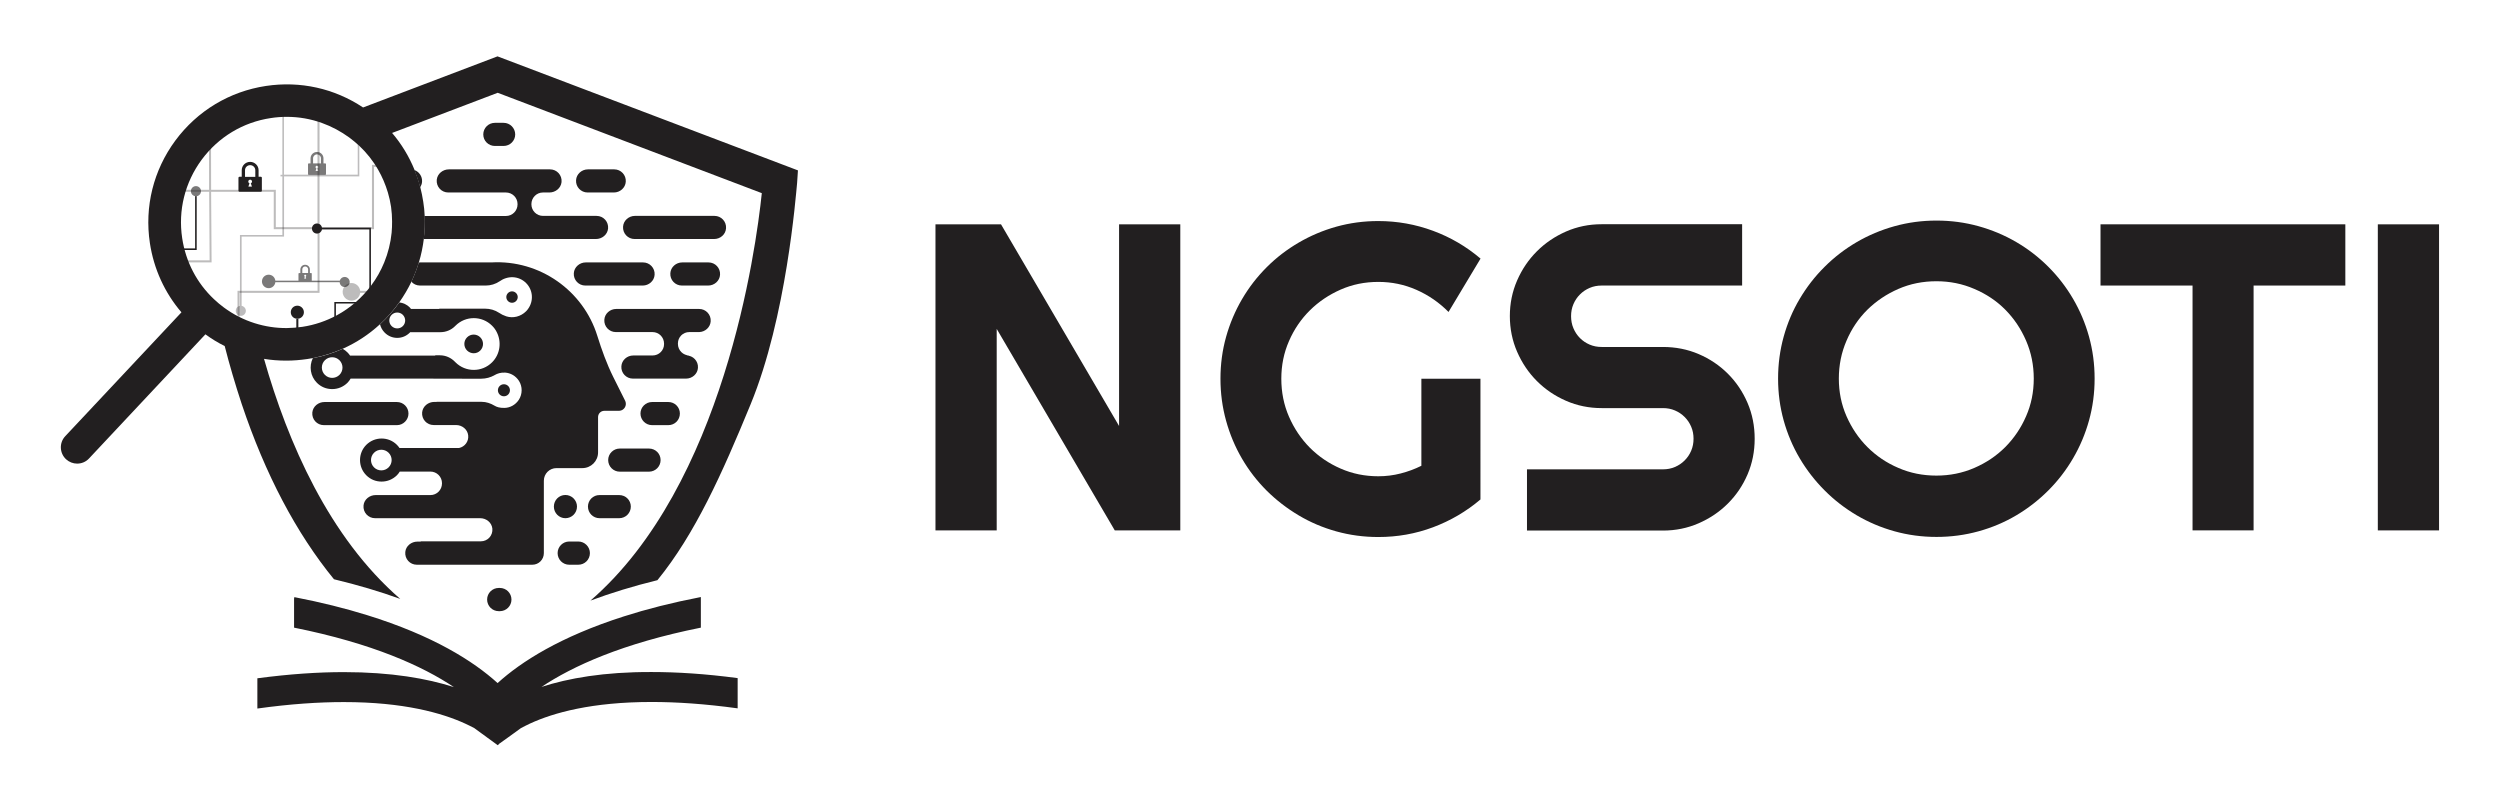 <?xml version="1.0" encoding="utf-8"?>
<!-- Generator: Adobe Illustrator 28.1.0, SVG Export Plug-In . SVG Version: 6.00 Build 0)  -->
<svg version="1.1" xmlns="http://www.w3.org/2000/svg" xmlns:xlink="http://www.w3.org/1999/xlink" x="0px" y="0px"
	 viewBox="0 0 2670.3 856" style="enable-background:new 0 0 2670.3 856;" xml:space="preserve">
<style type="text/css">
	.st0{display:none;}
	.st1{display:inline;}
	.st2{fill:none;stroke:#000000;stroke-width:0.916;stroke-miterlimit:10;}
	.st3{fill:#221F20;}
	.st4{opacity:0.6;}
	.st5{opacity:0.3;}
	.st6{opacity:0.3;fill:#221F20;}
	.st7{fill:#FFFFFF;}
	.st8{opacity:0.3;fill:#FFFFFF;}
	.st9{fill:url(#SVGID_1_);}
	.st10{fill:none;}
	.st11{fill:url(#SVGID_00000058585679699745841810000011231166472474257333_);}
	.st12{fill:url(#SVGID_00000070804323473852960330000018408371202932029605_);}
	.st13{fill:url(#SVGID_00000096058345321163152370000014308454446460620989_);}
	.st14{fill:url(#SVGID_00000176022444483545295400000013711452250517523897_);}
	.st15{fill:url(#SVGID_00000069400318342870662930000012003361260851983247_);}
	.st16{fill:url(#SVGID_00000175314154238368778180000016569462911190232995_);}
	.st17{fill:url(#SVGID_00000056389399639964246650000001904718689717716149_);}
	.st18{fill:url(#SVGID_00000101069370758559451660000009047156175316116665_);}
	.st19{fill:url(#SVGID_00000080182926787776103100000000415276181867330209_);}
	.st20{fill:url(#SVGID_00000087372952580587329340000007368999594915488160_);}
	.st21{fill:url(#SVGID_00000017501461519448370580000011393127181654457519_);}
	.st22{fill:url(#SVGID_00000011015870073193151590000009878155960262111136_);}
	.st23{fill:url(#SVGID_00000093856117000896212150000010281640261881135548_);}
	.st24{fill:url(#SVGID_00000031198892342095951650000011522171340993617566_);}
	.st25{fill:url(#SVGID_00000157276025618597772720000005955399942219992217_);}
	.st26{fill:url(#SVGID_00000165925205240323444550000018373254303196271029_);}
	.st27{fill:url(#SVGID_00000164493644783334247640000015878923331189612419_);}
	.st28{fill:url(#SVGID_00000137819195179204936780000002731408478173089188_);}
	.st29{fill:url(#SVGID_00000103959574342634447980000011149593811646295990_);}
	.st30{fill:url(#SVGID_00000145031104392238124170000006217148555338008472_);}
	.st31{fill:url(#SVGID_00000067212354954127243510000006988830653587725982_);}
	.st32{fill:url(#SVGID_00000150089641880876222980000004010398892686190519_);}
	.st33{fill:url(#SVGID_00000131344251776956026030000018259075123251525524_);}
	.st34{fill:url(#SVGID_00000057853647002934745790000002612243357544371625_);}
	.st35{fill:url(#SVGID_00000082336834188298349900000010364769070140580492_);}
	.st36{fill:url(#SVGID_00000139284564273151834230000015967899614538288314_);}
	.st37{fill:url(#SVGID_00000120543549431932670980000004537579415858418065_);}
	.st38{fill:url(#SVGID_00000000901988525847488740000007173325247375492508_);}
	.st39{fill:url(#SVGID_00000095308344956930904690000011533580368372478622_);}
	.st40{fill:url(#SVGID_00000129926261875104607180000000380292044762055328_);}
	.st41{fill:url(#SVGID_00000023999792031935476620000015731263268838297254_);}
	.st42{fill:url(#SVGID_00000008844511753495060790000003701696881312857521_);}
	.st43{fill:url(#SVGID_00000010306954903823447100000000005127901175603617_);}
	.st44{fill:url(#SVGID_00000039841926901933940920000007371904170380082599_);}
	.st45{fill:url(#SVGID_00000142164922575352524970000018407801394396394676_);}
	.st46{fill:url(#SVGID_00000109739407522382538520000001962653220387733405_);}
	.st47{fill:url(#SVGID_00000142870859830408239390000013419049051855373744_);}
	.st48{fill:url(#SVGID_00000078020713571412686220000007714087787521916323_);}
	.st49{fill:url(#SVGID_00000181052672317882122070000014558171745386890148_);}
	.st50{fill:#172B43;}
	.st51{fill:url(#SVGID_00000104664831797782692580000018378377194038925994_);}
	.st52{fill:url(#SVGID_00000145759056244363773670000008264801167887850386_);}
	.st53{fill:url(#SVGID_00000042723648591317982430000003603859819553775798_);}
	.st54{fill:url(#SVGID_00000172412974692094698280000005865499832160735929_);}
	.st55{fill:url(#SVGID_00000057140879404931537860000002144837606624687529_);}
	.st56{fill:url(#SVGID_00000121984986560252676690000014384828211199233454_);}
	.st57{fill:url(#SVGID_00000146460551774348456780000010445336706665810575_);}
	.st58{fill:url(#SVGID_00000176042141959487443350000010517895030676891531_);}
	.st59{fill:url(#SVGID_00000146497031855997126280000010173842493994283945_);}
	.st60{fill:url(#SVGID_00000146458038096632317880000011882215394198674325_);}
	.st61{fill:url(#SVGID_00000183209084335013262150000006129521194746122935_);}
	.st62{fill:url(#SVGID_00000164505944683456791140000014151434581161474750_);}
	.st63{fill:url(#SVGID_00000057133949040386172060000012071821159202097542_);}
	.st64{fill:url(#SVGID_00000005951968032141264770000012731510356789322887_);}
	.st65{fill:url(#SVGID_00000031906110481750883410000016859660277117267087_);}
	.st66{fill:url(#SVGID_00000053545610633272718160000010033469294439249309_);}
	.st67{fill:url(#SVGID_00000085966168056237042090000008605418635702260633_);}
	.st68{fill:url(#SVGID_00000182507256005775747020000010381380705337935033_);}
	.st69{fill:url(#SVGID_00000132062881948386493410000008183870901491252152_);}
	.st70{fill:url(#SVGID_00000175317319311732531190000015780080293923682476_);}
	.st71{fill:url(#SVGID_00000166675558811930264910000004523024675571199163_);}
	.st72{fill:url(#SVGID_00000046308366452636735400000006074352212129028505_);}
	.st73{fill:url(#SVGID_00000044871298375414650560000011957753717682623917_);}
	.st74{fill:url(#SVGID_00000063602960683211389690000011831546974939168417_);}
	.st75{fill:url(#SVGID_00000049184387784655395830000005268635912499589043_);}
	.st76{fill:url(#SVGID_00000106139046436875715380000014636882585064183205_);}
	.st77{fill:url(#SVGID_00000102502360857496187550000001067217291256447394_);}
	.st78{fill:url(#SVGID_00000121966645931430572150000015191240373880316342_);}
	.st79{fill:url(#SVGID_00000183216052363447542310000002237740996011498115_);}
	.st80{fill:url(#SVGID_00000005244561662819814010000004957594962670666112_);}
	.st81{fill:url(#SVGID_00000093882516363268302190000003779493821566208139_);}
	.st82{fill:url(#SVGID_00000102543046798318871520000014141262049413360540_);}
	.st83{fill:url(#SVGID_00000101100860021363013730000015375816648603416227_);}
	.st84{fill:url(#SVGID_00000043454058788715700470000016687080792709502093_);}
	.st85{fill:url(#SVGID_00000093884398549965203590000004666783195239883701_);}
	.st86{fill:url(#SVGID_00000175293241011647995830000001940383689390306439_);}
	.st87{fill:url(#SVGID_00000139286274070175700240000004402235419537002131_);}
	.st88{fill:url(#SVGID_00000091713487475383487630000017775399353862180480_);}
	.st89{fill:url(#SVGID_00000049217713970979749390000012699928267733253524_);}
	.st90{fill:url(#SVGID_00000086672252396135045390000013773627432059042706_);}
	.st91{fill:url(#SVGID_00000044862907634004945140000015801601496805539974_);}
	.st92{fill:url(#SVGID_00000036230441493060984780000007820679259568238775_);}
	.st93{fill:url(#SVGID_00000011001917116721080740000015932273550391620234_);}
	.st94{fill:url(#SVGID_00000020372419557850068460000012728032335372407989_);}
	.st95{fill:url(#SVGID_00000155831164626475220560000018098819336719793045_);}
	.st96{fill:url(#SVGID_00000081633033256274424270000018066345134653503410_);}
	.st97{fill:url(#SVGID_00000156581787458728362720000007564556140590952576_);}
	.st98{fill:url(#SVGID_00000057848251111612549630000000705176844385815479_);}
	.st99{fill:url(#SVGID_00000178926996393355836340000010947989350411753904_);}
	.st100{fill:url(#SVGID_00000111902036997322221470000010471407619535831218_);}
	.st101{fill:url(#SVGID_00000028305937074974426150000015562520021991955894_);}
	.st102{fill:url(#SVGID_00000014622522822377945760000009825232947595380415_);}
	.st103{fill:url(#SVGID_00000103973772382362414410000016287028797324577420_);}
	.st104{fill:url(#SVGID_00000134229361941051782330000000483255997570113411_);}
	.st105{fill:url(#SVGID_00000010311509426855779730000003693611781795630748_);}
	.st106{fill:url(#SVGID_00000119075850165415672910000016009909698883472272_);}
	.st107{fill:url(#SVGID_00000070839277499558878950000016069025144768452740_);}
	.st108{fill:url(#SVGID_00000104672566934686927180000014530124480754921900_);}
	.st109{fill:url(#SVGID_00000108999437032085991850000015024299959819073971_);}
	.st110{fill:url(#SVGID_00000125600689080522521140000011220537822325407385_);}
	.st111{fill:url(#SVGID_00000023972069337848254580000009798235511378867075_);}
	.st112{fill:url(#SVGID_00000033348606512467803800000004097504272595977634_);}
	.st113{fill:url(#SVGID_00000152239389879578739710000009682124536557140155_);}
	.st114{fill:url(#SVGID_00000137841650989833444400000011101102892614679433_);}
	.st115{fill:url(#SVGID_00000026873056701208594810000014313120971440522645_);}
	.st116{fill:url(#SVGID_00000159430666136832395560000010019009597205751196_);}
	.st117{fill:url(#SVGID_00000163059016752374841320000011154563869304169129_);}
	.st118{fill:url(#SVGID_00000106113254930194973510000004978478185596705206_);}
	.st119{fill:url(#SVGID_00000003064624173237035400000017641276203456407450_);}
	.st120{fill:url(#SVGID_00000048488493789549708680000007652892098913754785_);}
	.st121{fill:url(#SVGID_00000141429469394238768450000000583382010881016470_);}
	.st122{fill:url(#SVGID_00000048459314264707333600000003027538078688659085_);}
	.st123{fill:url(#SVGID_00000060027887530528784020000001508064480606295698_);}
	.st124{fill:url(#SVGID_00000002346675042938930600000010118362168664444826_);}
	.st125{fill:url(#SVGID_00000155106415346755069640000015207665675830678450_);}
	.st126{fill:url(#SVGID_00000072970109530478135770000001300146656520199314_);}
	.st127{fill:url(#SVGID_00000044154039416546362500000014055442616409206694_);}
	.st128{fill:url(#SVGID_00000073716880576009676240000016963165620057616287_);}
	.st129{fill:url(#SVGID_00000168099129596123795330000011961904573068432016_);}
	.st130{fill:url(#SVGID_00000175283429747954975820000009131249133715311233_);}
	.st131{fill:url(#SVGID_00000013150777509053522040000009879544140197964433_);}
	.st132{fill:url(#SVGID_00000163036248178805144520000014092221649022572952_);}
	.st133{fill:url(#SVGID_00000086690812211543745580000004077560452639554946_);}
	.st134{fill:url(#SVGID_00000139980274084043976250000009200841710085886106_);}
	.st135{fill:url(#SVGID_00000057129854643995634250000013328740046676873636_);}
	.st136{fill:url(#SVGID_00000104706877715904632620000001227258367015771307_);}
	.st137{fill:url(#SVGID_00000183930409623965893930000003682542416247374768_);}
	.st138{fill:url(#SVGID_00000169524142680294023150000015130219925719625863_);}
	.st139{fill:url(#SVGID_00000171700671623922134550000003842166496853695927_);}
	.st140{fill:url(#SVGID_00000021107652840920288340000001265042282602137737_);}
	.st141{fill:url(#SVGID_00000025434513618757637600000010372324422351969676_);}
	.st142{fill:url(#SVGID_00000129182465256225555450000002430517229418599595_);}
	.st143{fill:url(#SVGID_00000111152195511185938740000009131290002688994453_);}
	.st144{fill:url(#SVGID_00000092426155999611106590000005642468687093178779_);}
	.st145{fill:url(#SVGID_00000181075400532347080480000013603273690619366019_);}
	.st146{fill:url(#SVGID_00000147911679054197073900000007301114255491704759_);}
	.st147{fill:url(#SVGID_00000111187448428027378990000009059126967680273083_);}
	.st148{fill:url(#SVGID_00000120528966633340149310000000056354288605214635_);}
	.st149{fill:url(#SVGID_00000170263628962820131860000014237526121990740611_);}
	.st150{fill:url(#SVGID_00000172436190944797563850000002792185332889478291_);}
	.st151{fill:url(#SVGID_00000163050456292150419800000005669289815399423388_);}
	.st152{fill:url(#SVGID_00000168106731968189510750000009848183267885700273_);}
	.st153{fill:url(#SVGID_00000085239931707687419390000003804602967012395181_);}
	.st154{fill:url(#SVGID_00000103981022449425644290000008742770017437936052_);}
	.st155{fill:url(#SVGID_00000002351227896413883640000005345532899141557917_);}
	.st156{fill:url(#SVGID_00000146495993857079395640000014187244720881259661_);}
	.st157{fill:url(#SVGID_00000049923708874561943280000010544175897457535893_);}
	.st158{fill:url(#SVGID_00000134933005485193681900000013178006722584272263_);}
	.st159{fill:url(#SVGID_00000098217596733864652570000007212517752127430047_);}
	.st160{fill:url(#SVGID_00000026857027227537771900000015630002861363875236_);}
	.st161{fill:url(#SVGID_00000029044329002289727940000009953924281141005739_);}
	.st162{fill:url(#SVGID_00000014602984886962825860000008419014428588086657_);}
	.st163{fill:url(#SVGID_00000149374906125647793360000008070822480345876903_);}
	.st164{fill:url(#SVGID_00000021095707815085124510000004954365722683545269_);}
	.st165{fill:url(#SVGID_00000115507133372718412320000015812025080036441786_);}
	.st166{fill:url(#SVGID_00000073696657406314120610000017655744871393333380_);}
	.st167{fill:url(#SVGID_00000031195018286474753040000009606465278352321443_);}
	.st168{fill:url(#SVGID_00000043454063413427164260000009137489477564395190_);}
	.st169{fill:url(#SVGID_00000096747232936703625390000014466211211765530035_);}
	.st170{fill:url(#SVGID_00000067927607924031860790000001059876029034121377_);}
</style>
<g id="Layer_1">
	<g>
		<g>
			<g>
				<g>
					<path class="st3" d="M317.6,326.5c-3.9,0-7,3.1-7,7c0,3.9,3.1,7,7,7c3.9,0,7-3.1,7-7C324.6,329.7,321.5,326.5,317.6,326.5z"/>
				</g>
				<g>
					<path class="st3" d="M278.7,188.8h-2.5v-7h0c0-4.9-4.1-8.9-9-8.9c-5,0-9,4-9,8.9h0v7h-2.5c-0.5,0-1,0.5-1,1v14c0,0.5,0.5,1,1,1
						h23c0.6,0,1-0.5,1-1v-14C279.7,189.2,279.3,188.8,278.7,188.8z M261.7,181.8C261.7,181.8,261.7,181.8,261.7,181.8
						c0-3,2.5-5.4,5.5-5.4s5.5,2.4,5.5,5.5c0,0,0,0,0,0v7h-11V181.8z M269.1,199.3h-3.8l1.2-3.5c-0.8-0.3-1.3-1-1.3-1.9
						c0-1.1,0.9-2,2-2s2,0.9,2,2c0,0.9-0.6,1.6-1.3,1.9L269.1,199.3z"/>
				</g>
			</g>
			<g class="st4">
				<g>
					<path class="st3" d="M362.8,301.5c0.2,2.8,2.5,5.1,5.3,5.1c3,0,5.4-2.4,5.4-5.4s-2.4-5.4-5.4-5.4c-2.5,0-4.5,1.7-5.2,4h-68.8
						c-0.4-3.6-3.4-6.4-7.1-6.4c-4,0-7.2,3.2-7.2,7.2c0,4,3.2,7.2,7.2,7.2c3.7,0,6.7-2.8,7.1-6.4H362.8z"/>
					<path class="st3" d="M209.3,198.8c-3,0-5.4,2.4-5.4,5.4c0,3,2.4,5.4,5.4,5.4c3,0,5.4-2.4,5.4-5.4
						C214.7,201.2,212.3,198.8,209.3,198.8z"/>
				</g>
				<g>
					<path class="st3" d="M332.5,291.7H331v-3.9h0c0-2.8-2.3-5-5.1-5c-2.8,0-5,2.2-5.1,5h0v3.9h-1.4c-0.3,0-0.6,0.3-0.6,0.6v7.9
						c0,0.3,0.3,0.6,0.6,0.6h13c0.3,0,0.6-0.3,0.6-0.6v-7.9C333,291.9,332.8,291.7,332.5,291.7z M322.9,287.7
						C322.9,287.7,322.9,287.7,322.9,287.7c0-1.7,1.4-3.1,3.1-3.1c1.7,0,3.1,1.4,3.1,3.1c0,0,0,0,0,0v3.9h-6.2V287.7z M327,297.6
						h-2.1l0.7-2c-0.4-0.2-0.7-0.6-0.7-1.1c0-0.6,0.5-1.1,1.1-1.1c0.6,0,1.1,0.5,1.1,1.1c0,0.5-0.3,0.9-0.7,1.1L327,297.6z"/>
					<path class="st3" d="M347.4,174.5h-1.9v-5.4h0c0-3.8-3.1-6.8-6.9-6.8c-3.8,0-6.9,3.1-6.9,6.8h0v5.4h-1.9
						c-0.4,0-0.8,0.3-0.8,0.8V186c0,0.4,0.3,0.8,0.8,0.8h17.6c0.4,0,0.8-0.3,0.8-0.8v-10.7C348.2,174.8,347.8,174.5,347.4,174.5z
						 M334.4,169.1C334.4,169.1,334.4,169.1,334.4,169.1c0-2.3,1.9-4.2,4.2-4.2c2.3,0,4.2,1.9,4.2,4.2c0,0,0,0,0,0v5.4h-8.4V169.1z
						 M340,182.6h-2.9l0.9-2.7c-0.6-0.2-1-0.8-1-1.4c0-0.8,0.7-1.5,1.5-1.5c0.8,0,1.5,0.7,1.5,1.5c0,0.7-0.4,1.2-1,1.4L340,182.6z"
						/>
				</g>
			</g>
			<g class="st5">
				<path class="st3" d="M382,186.6h-78.7v-68.1c-0.6,0-1.1,0-1.7,0.1v68.1h-2v1.7h2v62.6h-45.3v75.7c-2.6,0.4-4.5,2.6-4.5,5.3
					c0,3,2.4,5.4,5.4,5.4c3,0,5.4-2.4,5.4-5.4c0-2.7-2-4.9-4.5-5.3v-74h45.3v-64.3h80.4v-42.6c-0.6-0.4-1.1-0.9-1.7-1.3V186.6z"/>
			</g>
			<g>
				<path class="st6" d="M341.3,312.8v-68h58.2v-66.5h12.9c-0.5-0.7-0.9-1.5-1.4-2.2h-13.7v66.5h-56V123.9h-2.2v118.7h-44.5v-39.9
					h-69.1c-0.1-19.7-0.1-39.1-0.1-54.5c-0.7,0.6-1.5,1.3-2.2,1.9c0,15.2,0,33.9,0.1,52.6h-35c-0.3,0.7-0.5,1.5-0.7,2.2h35.8
					c0.1,29,0.4,57.6,0.5,73.2h-37.2c0.2,0.7,0.4,1.5,0.7,2.2H226l0-1.1c-0.2-17.4-0.4-45.9-0.5-74.3h66.9v39.9h46.8v65.8h-85.5
					v45.3c0.7,0.3,1.5,0.7,2.2,1v-44.1H341.3z"/>
				<path class="st6" d="M384.7,310.6c-0.6-4.7-4.5-8.3-9.3-8.3c-5.2,0-9.4,4.2-9.4,9.4c0,5.2,4.2,9.4,9.4,9.4
					c4.8,0,8.8-3.6,9.3-8.3h24.5c0.5-0.7,1-1.5,1.5-2.2H384.7z"/>
			</g>
			<g>
				<path class="st3" d="M317.6,340.6h-1.1v26.5c0.7-0.1,1.5-0.1,2.2-0.2v-26.3H317.6z"/>
				<path class="st3" d="M210.1,267v-57.5h-0.9h-0.8v55.8h-22.3v11.2c0.5,1.9,1.1,3.7,1.7,5.6V267H210.1z"/>
				<path class="st3" d="M358.8,324.2h37.4v-81h-52.3c-0.4-2.6-2.6-4.5-5.3-4.5c-3,0-5.4,2.4-5.4,5.4c0,3,2.4,5.4,5.4,5.4
					c2.7,0,4.9-2,5.3-4.5h50.6v77.6h-37.4v34.1c0.6-0.3,1.1-0.5,1.7-0.8V324.2z"/>
			</g>
			<g>
				<path class="st3" d="M612.9,291.8c-0.5,7.2,5.2,13.2,12.3,13.2h61.3c6.6,0,12.3-5,12.7-11.5c0.5-7.2-5.2-13.2-12.3-13.2h-61.3
					C619.1,280.3,613.3,285.3,612.9,291.8z"/>
				<path class="st3" d="M775.5,243.8c0.5-7.2-5.2-13.2-12.3-13.2h-85c-6.6,0-12.3,5-12.7,11.5c-0.5,7.2,5.2,13.2,12.3,13.2h85
					C769.4,255.3,775.1,250.4,775.5,243.8z"/>
				<path class="st3" d="M728.7,280.3c-6.6,0-12.3,5-12.7,11.5c-0.5,7.2,5.2,13.2,12.3,13.2h28.1c6.6,0,12.3-5,12.7-11.5
					c0.5-7.2-5.2-13.2-12.3-13.2H728.7z"/>
				<path class="st3" d="M656.1,180.9H628c-6.6,0-12.3,5-12.7,11.5c-0.5,7.2,5.2,13.2,12.3,13.2h28.1c6.6,0,12.3-5,12.7-11.5
					C668.9,186.9,663.2,180.9,656.1,180.9z"/>
				<path class="st3" d="M450.8,194.1c0.4-5.7-3.2-10.7-8.2-12.5c2.4,6,4.5,12.1,6.1,18.4C449.9,198.3,450.7,196.3,450.8,194.1z"/>
				<path class="st3" d="M603.9,528.7c-6.8,0-12.3,5.5-12.3,12.4c0,6.8,5.5,12.4,12.3,12.4c6.8,0,12.4-5.5,12.4-12.4
					C616.3,534.3,610.7,528.7,603.9,528.7z"/>
				<path class="st3" d="M697,379.7h-20.6c-6.6,0-12.3,5-12.7,11.5c-0.5,7.2,5.2,13.2,12.3,13.2h56.8c6.6,0,12.3-5,12.7-11.5
					c0.5-7.2-5.2-13.2-12.3-13.2h3.3c-6.8,0-12.4-5.5-12.4-12.4v-0.5c0-6.7,5.4-12.1,12.1-12.1c0.1,0,10.4,0,10.6,0
					c6.4-0.2,11.9-5.1,12.3-11.5c0.5-7.2-5.2-13.2-12.3-13.2h-88.6c-6.6,0-12.3,5-12.7,11.5c-0.5,7.2,5.2,13.2,12.3,13.2H697
					c6.8,0,12.3,5.5,12.3,12.4v0.3C709.4,374.2,703.8,379.7,697,379.7z"/>
				<path class="st3" d="M696.5,429.4c-6.8,0-12.4,5.5-12.4,12.3c0,6.8,5.5,12.4,12.4,12.4h17.4c6.8,0,12.3-5.5,12.3-12.4
					c0-6.8-5.5-12.3-12.3-12.3H696.5z"/>
				<path class="st3" d="M528.6,131.2c-6.8,0-12.4,5.5-12.4,12.4c0,6.8,5.5,12.3,12.4,12.3h9.3c6.8,0,12.4-5.5,12.4-12.3
					c0-6.8-5.5-12.4-12.4-12.4H528.6z"/>
				<path class="st3" d="M551.2,321.6c2.4-2.4,2.4-6.2,0-8.6c-2.4-2.4-6.2-2.4-8.6,0c-2.4,2.4-2.4,6.2,0,8.6
					C545,324,548.8,324,551.2,321.6z"/>
				<path class="st3" d="M542.8,421.4c2.5-2.5,2.5-6.6,0-9.1c-2.5-2.5-6.6-2.5-9.1,0c-2.5,2.5-2.5,6.6,0,9.1
					C536.2,423.9,540.3,423.9,542.8,421.4z"/>
				<path class="st3" d="M513,374.4c3.9-3.9,3.9-10.2,0-14.1c-3.9-3.9-10.2-3.9-14.1,0c-3.9,3.9-3.9,10.2,0,14.1
					C502.9,378.3,509.2,378.3,513,374.4z"/>
				<path class="st3" d="M436.3,441.7c0-6.8-5.5-12.3-12.4-12.3h-34.4c0,0,0,0,0,0h-42.9c-6.5,0-12.3,4.6-13,11.1
					c-0.7,7.4,5,13.6,12.3,13.6h78.1C430.7,454.1,436.3,448.5,436.3,441.7z"/>
				<path class="st3" d="M533.9,652.8c6.8,0,12.4-5.5,12.4-12.4c0-6.8-5.5-12.4-12.4-12.4h-1.2c-6.8,0-12.4,5.5-12.4,12.4
					c0,6.8,5.5,12.4,12.4,12.4H533.9z"/>
				<path class="st3" d="M452.6,255.3h20h163.9c6.5,0,12.3-4.6,13-11.1c0.7-7.4-5-13.6-12.3-13.6H580c-6.8,0-12.4-5.5-12.4-12.4V218
					c0-6.8,5.5-12.4,12.3-12.4h6.9c6.5,0,12.3-4.6,13-11.1c0.7-7.4-5-13.6-12.3-13.6h-108c-6.5,0-12.3,4.6-13,11.1
					c-0.7,7.4,5,13.6,12.3,13.6h61.6c6.8,0,12.4,5.5,12.4,12.4v0.3c0,6.8-5.5,12.4-12.4,12.4h-87.1
					C453.9,239,453.6,247.2,452.6,255.3z"/>
				<path class="st3" d="M649.6,491.4c0,6.8,5.5,12.4,12.4,12.4h31.2c6.8,0,12.4-5.5,12.4-12.4c0-6.8-5.5-12.3-12.4-12.3H662
					C655.2,479.1,649.6,484.6,649.6,491.4z"/>
				<path class="st3" d="M628,541.1c0,6.8,5.5,12.4,12.4,12.4h21c6.8,0,12.4-5.5,12.4-12.4c0-6.8-5.5-12.3-12.4-12.3h-21
					C633.5,528.7,628,534.3,628,541.1z"/>
				<path class="st3" d="M617.7,578.4H608c-6.8,0-12.4,5.5-12.4,12.4c0,6.8,5.5,12.4,12.4,12.4h9.7c6.8,0,12.4-5.5,12.4-12.4
					C630.1,584,624.5,578.4,617.7,578.4z"/>
				<path class="st3" d="M448.6,305h22.3c0,0,0,0,0,0h48c5.2,0,10.4-1.6,14.7-4.5c1.9-1.3,4-2.5,6.2-3.2c2.6-0.9,5.3-1.3,8-1.2
					c5.1,0.2,10.2,2.3,14.1,6.2c7.6,7.6,8.2,19.4,2.1,27.7c-0.6,0.9-1.3,1.7-2.1,2.5c-5.7,5.7-13.9,7.7-21.1,5.4
					c-3-1-5.6-2.3-7.6-3.7c-4.5-3-9.7-4.5-15.1-4.5h-48.9c0,0.1,0,0.2,0,0.3H439c-0.4-0.5-0.8-1.1-1.3-1.6c-3.1-3.1-7-4.9-11.2-5.4
					c-6,8.5-12.9,16.3-20.6,23.4c0.8,3.2,2.4,6.3,5,8.9c3.6,3.6,8.3,5.6,13.4,5.6c5.1,0,9.8-2,13.4-5.6c0.2-0.2,0.3-0.3,0.4-0.5
					h32.4c5.8,0,11.4-2.3,15.5-6.4l0.5-0.5h0c10.8-10.8,28.3-10.8,39.1,0c2.1,2.1,3.8,4.4,5,6.9c5.3,10.4,3.7,23.5-5,32.2
					c-10.8,10.8-28.3,10.8-39.1,0h0c-0.2-0.2-0.3-0.3-0.5-0.5c-4.2-4.4-10-7-16.2-7h-4.9c0,0.1,0,0.2,0,0.3h-91
					c-0.8-1.2-1.7-2.3-2.8-3.4c-1.5-1.5-3.2-2.8-5-3.8c-10.1,4.5-20.8,7.9-32,10c-4.1,8.6-2.7,19.2,4.4,26.3
					c4.4,4.4,10.1,6.7,16.3,6.7c6.2,0,11.9-2.4,16.3-6.7c1.4-1.4,2.4-2.9,3.4-4.5h15h73.4c0,0,0,0.1,0,0.1H514
					c5.1,0,10.2-1.4,14.6-4c2.6-1.5,6.3-2.8,11.1-2.5c5.6,0.4,11.1,3.4,14.6,8.8c3.9,6.1,3.8,14.2-0.1,20.2
					c-3.7,5.6-9.5,8.6-15.4,8.7c-5,0.1-8.4-1-10.6-2.4c-4.2-2.5-8.8-4.1-13.7-4.1l-48.2,0c0,0,0,0.1,0.1,0.1h-2.5
					c-6.5,0-12.3,4.6-13,11.1c-0.7,7.4,5,13.6,12.3,13.6h15.7h8.2c6.5,0,12.3,4.6,13,11.1c0.7,6.5-3.7,12.1-9.7,13.4h-63.7
					c-0.8-1.2-1.7-2.3-2.8-3.4c-4.3-4.3-10.1-6.7-16.3-6.7s-11.9,2.4-16.3,6.7c-9,9-9,23.6,0,32.6c4.4,4.4,10.1,6.7,16.3,6.7
					s11.9-2.4,16.3-6.7c1.2-1.2,2.2-2.5,3.1-4c0.2,0,0.5,0,0.7,0h32c6.8,0,12.4,5.5,12.4,12.4v0.3c0,6.8-5.5,12.4-12.3,12.4h-58.5
					c-6.5,0-12.4,4.6-13,11.1c-0.7,7.4,5,13.6,12.3,13.6h87h25.3c6.5,0,12.3,4.6,13,11.1c0.7,7.4-5,13.6-12.3,13.6h-64.2v0.3l-3.5,0
					c-6.5,0-12.4,4.6-13,11.1c-0.7,7.4,5,13.6,12.3,13.6h123.4c6.8,0,12.3-5.5,12.3-12.4c0-0.1,0-0.3,0-0.4c0,0,0-0.1,0-0.1v-76.8
					c0-7.5,6-13.5,13.5-13.5H622c9.3,0,16.8-7.5,16.8-16.8v-37.7c0-3.7,3-6.7,6.7-6.7h15.3c2,0,3.9-0.6,5.3-2c2.5-2.3,3-5.9,1.6-8.8
					L655,402.6c-7-14.1-12.3-28.9-17-43.9c-14.9-48.1-61.3-81.4-113.3-78.4h-52.1h-24c-0.4,0-0.9,0-1.3,0.1
					c-2.1,7-4.8,13.9-7.9,20.5C441.6,303.4,444.9,305,448.6,305z M430.3,348.3c-3.3,3.3-8.7,3.3-12,0c-3.3-3.3-3.3-8.7,0-12
					c3.3-3.3,8.7-3.3,12,0C433.6,339.7,433.6,345,430.3,348.3z M362.6,400.4c-4.3,4.3-11.3,4.3-15.6,0c-4.3-4.3-4.3-11.3,0-15.6
					c4.3-4.3,11.3-4.3,15.6,0C366.9,389.1,366.9,396.1,362.6,400.4z M415.1,499.2c-4.3,4.3-11.3,4.3-15.6,0
					c-4.3-4.3-4.3-11.3,0-15.6c4.3-4.3,11.3-4.3,15.6,0C419.4,487.9,419.4,494.9,415.1,499.2z"/>
			</g>
			<g>
				<g>
					<path class="st3" d="M531.4,60.2l-143.6,54.6c-30.6-20.4-67.1-28.5-103.7-23c-39,5.9-73.3,26.6-96.8,58.3
						c-23.4,31.7-33.1,70.6-27.2,109.6c4.2,27.7,15.9,53.1,33.7,73.9L69.7,465.9c-6.6,7-6.2,18,0.8,24.6c3.4,3.1,7.6,4.7,11.9,4.7
						c4.6,0,9.3-1.8,12.7-5.5l124.3-132.6c6.6,4.8,13.4,9,20.6,12.5c5.1,20,11.2,40.8,18.2,62c25.2,75.2,58.3,137.9,98.5,187.1
						c25.4,6.1,49,13.1,70.8,21c-76-65.8-120.1-167-145.5-256.4c7.8,1.3,15.8,1.9,23.8,1.9c7.4,0,14.8-0.6,22.3-1.7c2-0.3,4-0.7,6-1
						c11.2-2.2,21.9-5.6,32-10c14.8-6.6,28.2-15.5,39.8-26.2c7.7-7.1,14.6-14.9,20.6-23.4c4.9-7,9.3-14.4,13-22.1
						c3.1-6.6,5.8-13.4,7.9-20.5c2.5-8.1,4.2-16.5,5.3-25.1c1-8.1,1.3-16.3,0.9-24.7c-0.2-4.9-0.7-9.9-1.5-14.9
						c-0.8-5.3-1.9-10.6-3.2-15.7c-1.6-6.3-3.7-12.4-6.1-18.4c-5.9-14.4-13.9-27.7-24-39.5l112.8-42.9l282.1,107.2
						c-6.3,60.7-40.7,312.1-183,435.2c22-8.2,45.8-15.5,71.5-21.8c40.2-49.3,69.2-114,99.6-188c38.2-92.8,48.2-222.2,49.6-236.2
						l0.9-13.5L531.4,60.2z M418.8,236.4c0,4.1-0.1,8.2-0.5,12.2c-1.1,11-3.8,21.7-7.9,31.7c-3.6,8.8-8.3,17.1-13.9,24.6
						c-9.7,13-22.2,24-36.8,31.9c-11.2,6-23.5,10.3-36.8,12.3c-5.5,0.8-11,1.2-16.5,1.3c-11.7,0.1-23.3-1.7-34.4-5.2
						c-11.7-3.7-22.8-9.3-32.9-16.8c-3.7-2.7-7.2-5.7-10.5-8.8c-18.3-17.2-30.2-39.9-34-65.2c-4.5-29.8,2.9-59.5,20.8-83.8
						c17.9-24.2,44.2-40.1,73.9-44.5c5.7-0.9,11.4-1.3,17-1.3c12.9,0,25.6,2.2,37.7,6.6c10.3,3.7,20,8.9,29.1,15.5
						c3.6,2.7,7.1,5.6,10.4,8.6c8.1,7.6,15,16.3,20.4,25.8c4.4,7.6,7.8,15.7,10.4,24.3c1.5,5,2.6,10.1,3.4,15.3
						C418.4,226.1,418.8,231.3,418.8,236.4z"/>
					<path class="st3" d="M578.4,733.7c33.3-22.2,86.4-46.5,170.2-63.3v-32.7c-31,6-58.3,13-82.3,20.7
						c-67.9,21.7-109.6,48.3-134.8,71.2c-25.8-23.4-68.8-50.7-139.5-72.6c-22.9-7.1-48.6-13.6-77.6-19.2l-0.3,1.7v30.9
						c84.1,16.9,137.4,41.2,170.7,63.5c-28.4-9.1-66.7-16-117.6-16c-27.1,0-57.7,2-92.3,6.6v31.9l0,0.4c35.1-4.9,65.7-6.9,92.3-6.9
						c63.8,0,104.9,11.6,129.9,23.1c3.5,1.6,6.6,3.2,9.5,4.7l14.5,10.6l9.9,7.2c0.1,0.2,0.2,0.3,0.3,0.3l0.1-0.1l0.4,0.3
						c0-0.1,0.5-0.6,1.3-1.5l9.1-6.5l14.1-10.2c2.9-1.6,6.2-3.2,9.7-4.9c25.1-11.6,66.2-23.1,130-23.1c26.5,0,57,2,91.9,6.8v-32.3
						c-34.4-4.6-65-6.5-91.9-6.5C645.1,717.6,606.8,724.5,578.4,733.7z"/>
				</g>
			</g>
		</g>
		<g>
			<g>
				<path class="st3" d="M1260.7,566.5h-70l-126.1-215.2v215.2h-65.4V239.6h70L1195.3,455V239.6h65.4V566.5z"/>
				<path class="st3" d="M1581.4,533.4c-15.2,12.9-32.1,22.8-50.8,29.8s-38.1,10.4-58.4,10.4c-15.5,0-30.4-2-44.8-6
					c-14.4-4-27.8-9.7-40.2-17.1c-12.5-7.4-23.9-16.2-34.2-26.4c-10.3-10.3-19.1-21.7-26.4-34.2c-7.3-12.5-13-26-17-40.5
					c-4-14.4-6-29.4-6-44.9s2-30.4,6-44.7c4-14.3,9.7-27.7,17-40.2c7.3-12.5,16.1-23.9,26.4-34.2c10.3-10.3,21.7-19,34.2-26.3
					c12.5-7.3,25.9-13,40.2-17c14.4-4,29.3-6,44.8-6c20.2,0,39.7,3.5,58.4,10.4c18.7,6.9,35.6,16.8,50.8,29.7l-34.2,57
					c-9.9-10-21.3-17.9-34.2-23.6c-12.9-5.7-26.5-8.5-40.8-8.5c-14.3,0-27.7,2.7-40.2,8.2c-12.5,5.5-23.5,12.9-32.9,22.2
					c-9.4,9.3-16.9,20.3-22.3,32.8c-5.5,12.5-8.2,26-8.2,40.2c0,14.4,2.7,28,8.2,40.6c5.5,12.6,12.9,23.6,22.3,33.1
					c9.4,9.4,20.4,16.9,32.9,22.3c12.5,5.5,25.9,8.2,40.2,8.2c8.2,0,16.2-1,23.9-3c7.8-2,15.1-4.7,22.1-8.2v-93h63.1V533.4z"/>
				<path class="st3" d="M1612.7,337.6c0-13.5,2.6-26.2,7.8-38.1c5.2-11.9,12.2-22.2,21.1-31.1c8.9-8.9,19.3-15.9,31.1-21.1
					c11.9-5.2,24.5-7.8,38.1-7.8h150V305h-150c-4.6,0-8.8,0.8-12.8,2.5c-4,1.7-7.4,4-10.4,7c-3,3-5.3,6.4-7,10.4
					c-1.7,4-2.5,8.2-2.5,12.8s0.8,8.9,2.5,12.9c1.7,4,4,7.5,7,10.5c3,3,6.4,5.3,10.4,7c4,1.7,8.2,2.5,12.8,2.5h65.4
					c13.5,0,26.3,2.5,38.2,7.6c11.9,5.1,22.3,12.1,31.2,21c8.9,8.9,15.9,19.3,21,31.2c5.1,11.9,7.6,24.7,7.6,38.2
					c0,13.5-2.5,26.2-7.6,38.1c-5.1,11.9-12.1,22.2-21,31.1c-8.9,8.9-19.3,15.9-31.2,21.1c-11.9,5.2-24.7,7.8-38.2,7.8h-145.2v-65.4
					h145.2c4.6,0,8.8-0.8,12.8-2.5c4-1.7,7.4-4,10.4-7c3-3,5.3-6.4,7-10.4c1.7-4,2.5-8.2,2.5-12.8s-0.8-8.8-2.5-12.8
					c-1.7-4-4-7.4-7-10.4c-3-3-6.4-5.3-10.4-7c-4-1.7-8.2-2.5-12.8-2.5h-65.4c-13.5,0-26.2-2.6-38.1-7.8
					c-11.9-5.2-22.2-12.2-31.1-21.1c-8.9-8.9-15.9-19.3-21.1-31.2C1615.3,363.9,1612.7,351.1,1612.7,337.6z"/>
				<path class="st3" d="M2237.3,404.4c0,15.5-2,30.4-6,44.8c-4,14.4-9.7,27.8-17,40.3s-16.1,24-26.4,34.3
					c-10.3,10.3-21.7,19.2-34.2,26.6c-12.5,7.4-25.9,13.1-40.4,17.1c-14.4,4-29.4,6-44.9,6s-30.4-2-44.8-6
					c-14.4-4-27.8-9.7-40.4-17.1c-12.5-7.4-24-16.2-34.3-26.6c-10.3-10.3-19.2-21.8-26.6-34.3c-7.4-12.5-13.1-26-17.1-40.3
					c-4-14.4-6-29.3-6-44.8s2-30.5,6-44.9c4-14.4,9.7-27.9,17.1-40.3c7.4-12.5,16.2-23.9,26.6-34.2c10.3-10.3,21.8-19.1,34.3-26.4
					c12.5-7.3,26-13,40.4-17c14.4-4,29.3-6,44.8-6s30.5,2,44.9,6c14.4,4,27.9,9.7,40.4,17c12.5,7.3,23.9,16.1,34.2,26.4
					c10.3,10.3,19.1,21.7,26.4,34.2c7.3,12.5,13,25.9,17,40.3C2235.3,373.9,2237.3,388.9,2237.3,404.4z M2172.3,404.4
					c0-14.3-2.7-27.8-8.2-40.5c-5.5-12.7-12.9-23.7-22.2-33.1s-20.4-16.8-33.1-22.2c-12.7-5.5-26.2-8.2-40.5-8.2
					c-14.4,0-28,2.7-40.6,8.2c-12.6,5.5-23.6,12.9-33.1,22.2c-9.4,9.3-16.9,20.4-22.3,33.1c-5.5,12.7-8.2,26.2-8.2,40.5
					c0,14.3,2.7,27.7,8.2,40.2c5.5,12.5,12.9,23.5,22.3,32.9c9.4,9.4,20.4,16.9,33.1,22.3c12.6,5.5,26.1,8.2,40.6,8.2
					c14.3,0,27.8-2.7,40.5-8.2c12.7-5.5,23.7-12.9,33.1-22.3c9.3-9.4,16.8-20.4,22.2-32.9C2169.6,432.1,2172.3,418.7,2172.3,404.4z"
					/>
				<path class="st3" d="M2407.1,566.5h-65.2V305h-98.3v-65.4h261.5V305h-98V566.5z"/>
				<path class="st3" d="M2605.2,566.5h-65.4V239.6h65.4V566.5z"/>
			</g>
		</g>
	</g>
</g>
<g id="Layer_2">
</g>
</svg>
